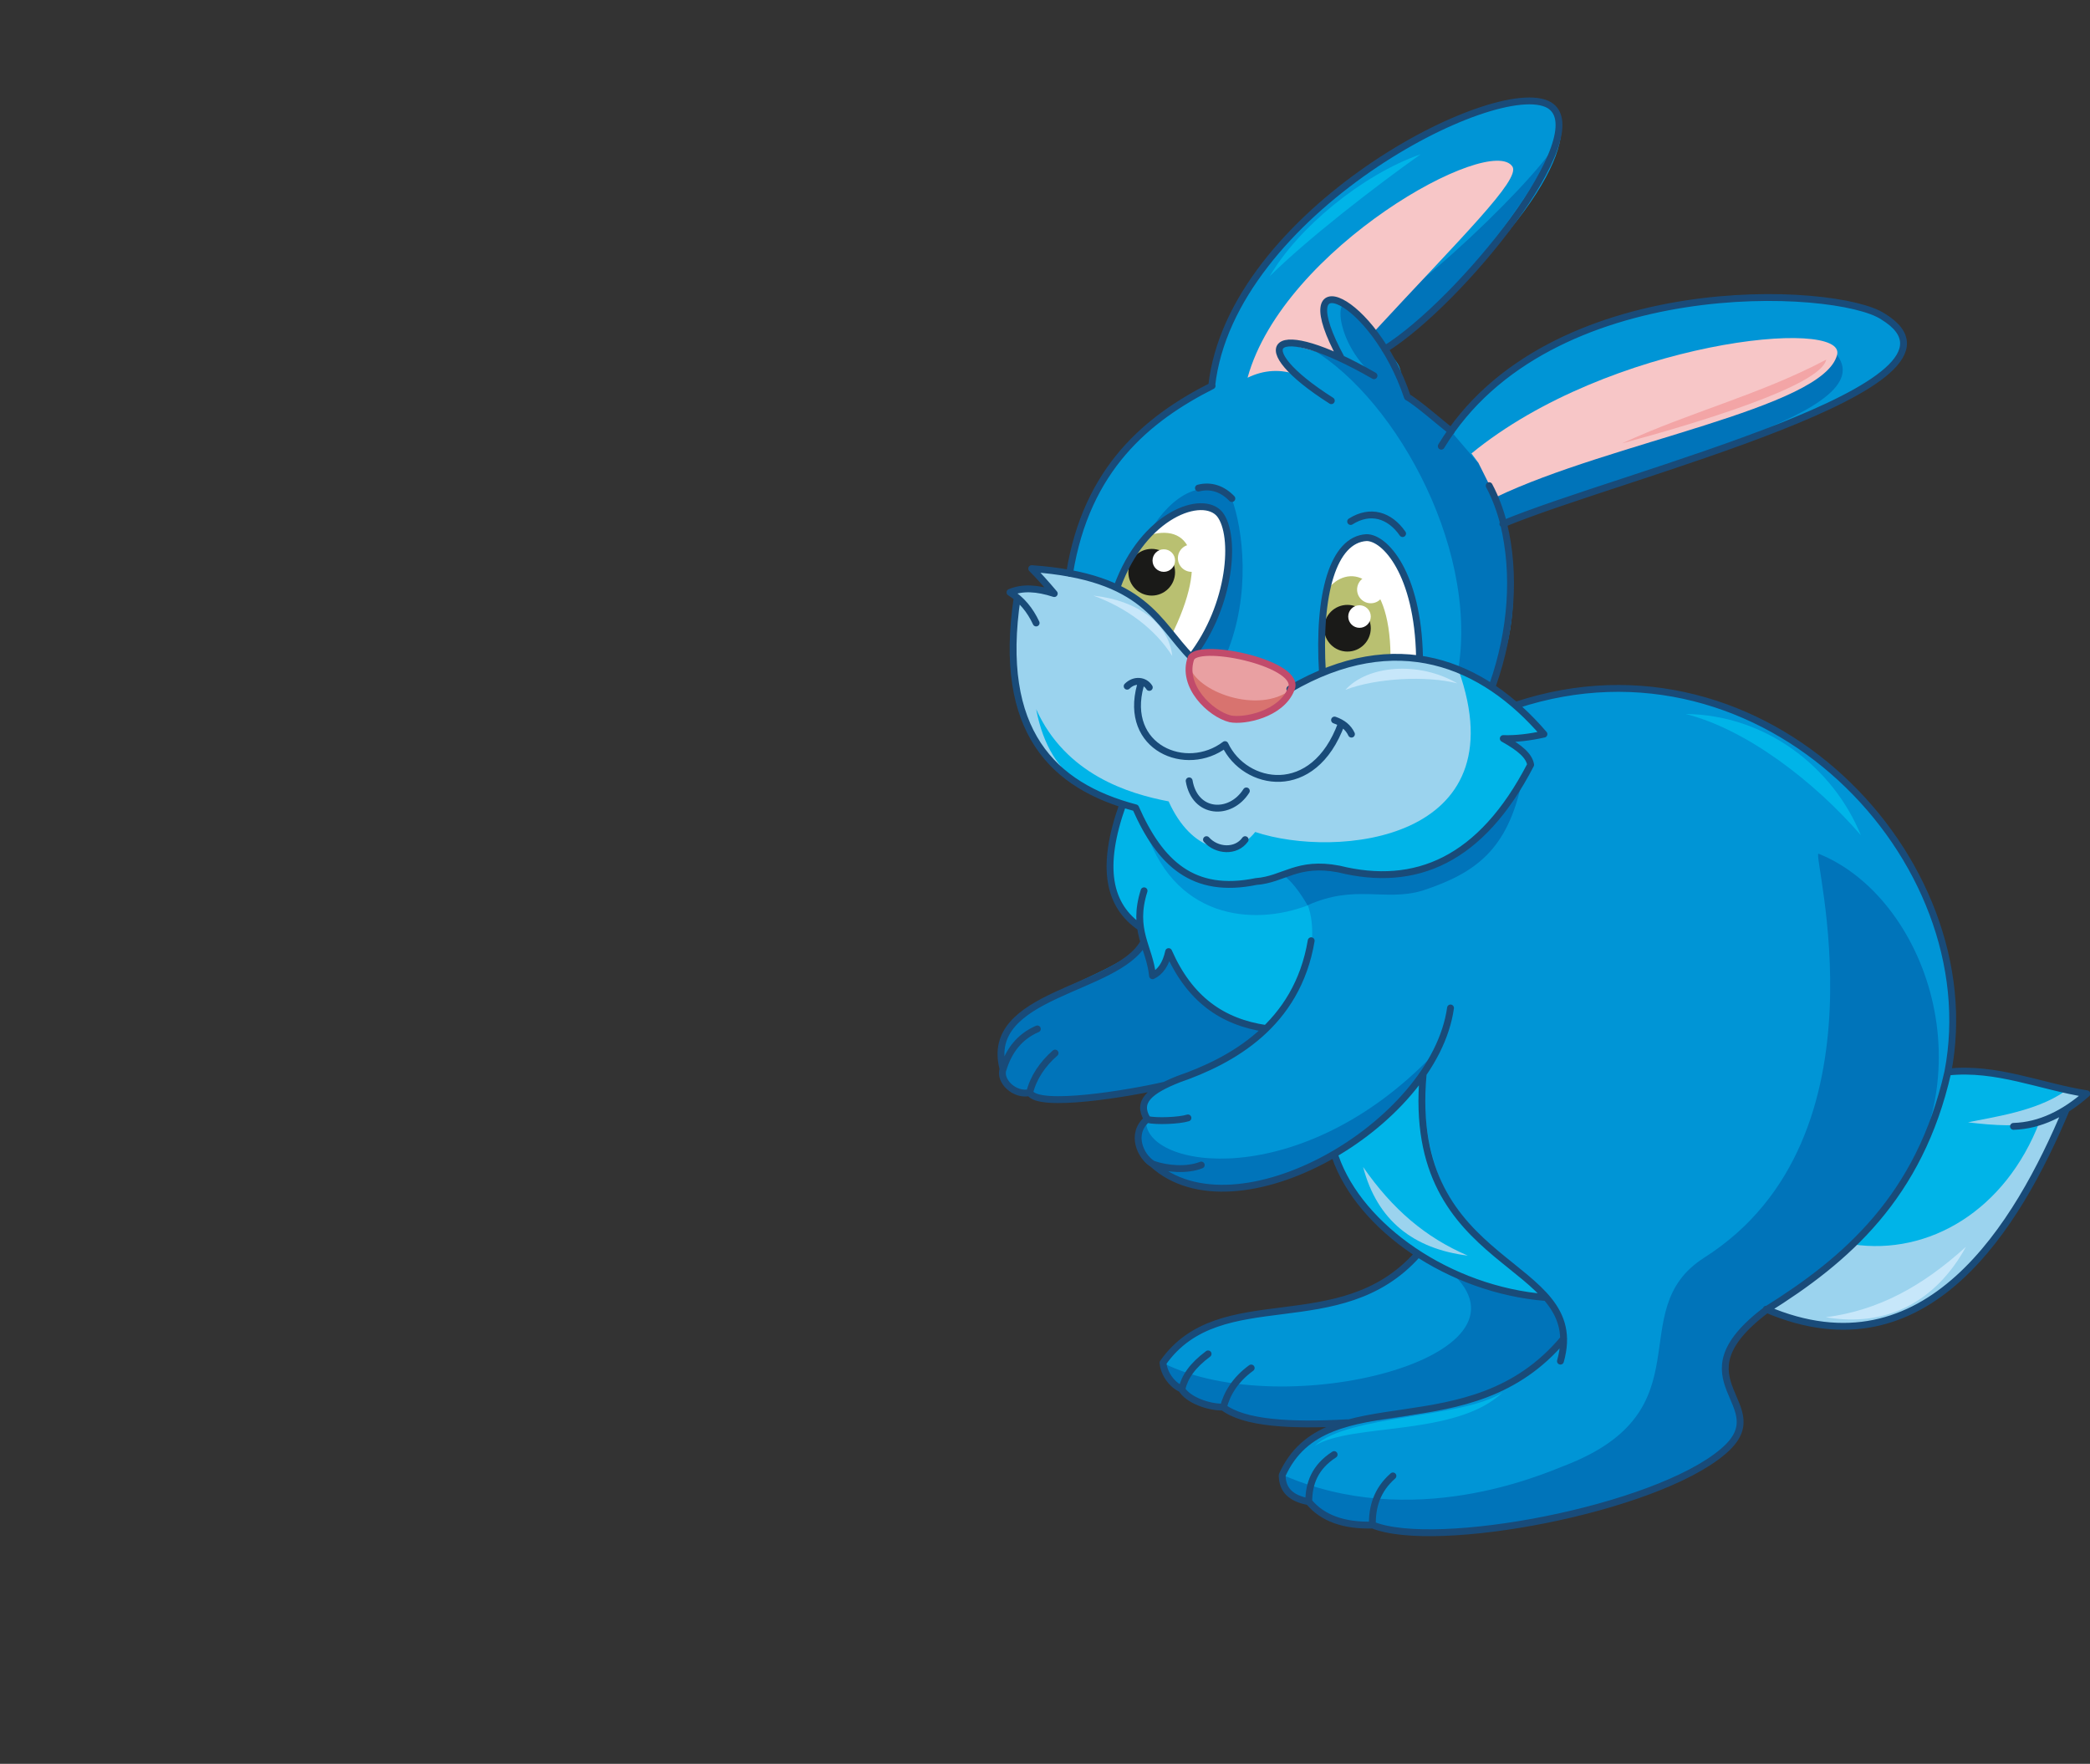 <?xml version="1.0" encoding="utf-8"?>
<!-- Generator: Adobe Illustrator 21.1.0, SVG Export Plug-In . SVG Version: 6.00 Build 0)  -->
<svg version="1.1" id="Layer_1" xmlns="http://www.w3.org/2000/svg" xmlns:xlink="http://www.w3.org/1999/xlink" x="0px" y="0px"
	 viewBox="0 0 519 438" style="enable-background:new 0 0 519 438;" xml:space="preserve">
<rect x="0" y="0" width="519" height="438" fill="#333333" stroke="none"/>
<style type="text/css">
	.st0{fill-rule:evenodd;clip-rule:evenodd;fill:#0074BA;}
	.st1{fill-rule:evenodd;clip-rule:evenodd;fill:#00B4E8;}
	.st2{fill-rule:evenodd;clip-rule:evenodd;fill:#0095D6;}
	.st3{fill-rule:evenodd;clip-rule:evenodd;fill:#9BD3EE;}
	.st4{fill-rule:evenodd;clip-rule:evenodd;fill:#FFFFFF;}
	.st5{fill-rule:evenodd;clip-rule:evenodd;fill:#B9C071;}
	.st6{fill-rule:evenodd;clip-rule:evenodd;fill:#F7C6C7;}
	.st7{fill-rule:evenodd;clip-rule:evenodd;fill:#E9A0A2;}
	.st8{fill-rule:evenodd;clip-rule:evenodd;fill:#D8736F;}
	.st9{fill-rule:evenodd;clip-rule:evenodd;fill:#1A1A18;}
	.st10{fill:none;stroke:#194B79;stroke-width:1.702;stroke-linecap:round;stroke-linejoin:round;stroke-miterlimit:22.926;}
	.st11{fill-rule:evenodd;clip-rule:evenodd;fill:#F3A5A6;}
	.st12{fill:none;stroke:#C14B6B;stroke-width:1.702;stroke-linecap:round;stroke-linejoin:round;stroke-miterlimit:22.926;}
	.st13{fill-rule:evenodd;clip-rule:evenodd;fill:#C7E7FA;}
</style>
<path class="st0" d="M249.1,265.4c-1.5,3.3,3.2,6.6,6.6,5.9c7.3,3.9,20.8,0.6,33.4-1.8c10.2-3,19-7.3,25.1-14l9.2-13.2l-39.4-8.4
	C276.9,243.7,243.1,248.2,249.1,265.4z"/>
<path class="st1" d="M384,322.2l-25.5-66.6l-33.5,18.8l6.7,12.8C337.8,304.8,359.9,320.3,384,322.2z"/>
<path class="st1" d="M332.6,215.9l-53.8-16.2c-4.9,14.8-3.5,25,4.4,30.5l3,12l2.7-2.5l1.4-3.5c4.4,11.6,13.4,17.4,24.8,19.2
	l23.5-6.4L332.6,215.9z"/>
<path class="st2" d="M332.6,215.9L284,204.5c6.9,23.9,27.3,25.5,40.8,20.3L332.6,215.9z"/>
<path class="st3" d="M438.6,325.2l45-59l22.2,2.7l12.3,2.7l-5.1,3.8C501.1,304.2,478.4,342.2,438.6,325.2z"/>
<path class="st1" d="M483.7,266.2c11.6-0.4,20.1,1.9,28.9,4.9c-7.1,4.9-17.8,6.3-23.9,7.6c6.7,0.8,13,1.2,17.8-0.2
	c-8.5,22.1-27.5,33.3-46.4,30.5C472.5,296.4,478.1,288.4,483.7,266.2z"/>
<path class="st2" d="M301,95.8c-14.2,6.6-30.7,21.5-35.4,46.6l53.2,74.9c5.9,4,7.4,9.8,7,16.3c-3.1,20.8-17.4,28.9-30.5,33.5
	c-8.4,2.7-13,4.6-10.5,11.1c-4.1,3.6-1.4,8.7,1.7,10.8c2,1.6,1.7,3.3,7.7,4.5c14.8,4.4,44-3.8,59.4-27.2
	c-1,40.9,22.1,43.3,30.6,55.9c-11-1-21.7-4.2-31.9-10.6c-18.8,21-47,5.9-63.2,26.9c0,2.8,1.5,5,4.6,6.5c3.6,3.6,7,4.7,10.3,4.5
	c4.3,4,15.3,4.9,30.9,3.9c-9.3,3.4-14.8,7.7-16.4,12.9c0.5,5.1,3.1,6.6,6.6,6.6c4.2,4.9,9.9,5.8,15.9,5.8
	c28.9,6.1,67.9-4.6,86.9-18.2c4.6-3.1,6.1-8.3,0.8-18.6c-1.5-5.2,1.9-10.8,10.1-16.7c23.1-14.1,40.4-32.1,45-59
	c9.2-68.6-58.7-108-107.2-91.1l-5.8-5.1c5.2-11.3,6.6-24.4,2.7-39.9c33.6-11.7,122.2-36.2,94.3-51.4c-14-6.1-77.4-11.4-107.3,28.5
	l-10.9-8.5c-3-7.7,0-6.3-5.6-12c44.8-36.4,47.9-57.1,40.8-60.6C370.1,17.3,302.3,57.6,301,95.8z"/>
<path class="st0" d="M384,322.2l2.7,4.1l1.5,6.1c-21.9,26.2-80.1,23.1-84.4,17.1c-3.3,0.1-6.7-0.9-10.3-4.5
	c-3.1-1.5-4.7-3.7-4.6-6.5c30,15,95-1.5,71.3-22.7C367.3,318.8,373,321.2,384,322.2z M356,261.8l-2.7,7.3c0-0.9,0-1.8,0-2.8
	c-15.2,23.4-51,35.5-65.9,23.9c-6-1.2-5.4-10.1-2.8-11.9C284.2,290.2,322.9,296.4,356,261.8z M467.6,300.6c27.1-33,10.5-78-16-88.6
	c-1.9-0.7,18.7,70.4-28.4,100.3c-20.7,13.2,1.2,37.9-34.8,51.7c-5.4,2.1-37.7,16.4-70,2.2c0.5,5.1,3.1,6.6,6.6,6.6
	c4.2,4.9,9.9,5.8,15.9,5.8c28.9,6.1,67.9-4.6,86.9-18.2c4.6-3.1,6.1-8.3,0.8-18.6c-1.5-5.2,1.9-10.8,10.1-16.7l13.1-8.9l8.3-7.1
	L467.6,300.6z M337.1,78.1c-6.1-8.7-6.3,6.4,4,15.1l-8-4.2l-9.5-3.5c21.4,10.9,43.7,49.5,38.5,80.9l-47,17.5l-10.6-21.3
	c6.3-15.1,4.1-31.3,1.4-38.7c-8.1-6.7-16.7,1.1-21.1,9.4l14.3,31.7l-11.2,29.1l88.6-19l-5.8-5.1c5.2-11.3,6.6-24.4,2.7-39.9
	c27.4-13.4,94.7-26.3,82.8-41.9c-4.2-3.1-66.4,3.7-89.2,26.7l-9-10.5l-8.5-5.7l-5.6-12c23-16.8,39.4-44.2,42.7-51.3
	C380.5,46.1,341.1,83.2,337.1,78.1z"/>
<path class="st0" d="M377.9,194.3l-59.2,23c2.1,1.6,4,4.1,6,7.5c11.8-5.3,19.1-0.9,28.4-3.6C366.9,216.7,374.3,210.7,377.9,194.3z"
	/>
<path class="st3" d="M320.6,171.2c1.5-4.9-17.6-11.2-24.8-7.9c-4.8-5.5-4.5-18.7-39.6-22l5.6,6.2l-5.5-1.1l-5.5,0.8l1.8,1.4
	c-5,33.2,8.9,46.8,29.4,52.2c6.1,13.8,14.3,21.5,29.9,18.3c6.9-0.5,10.2-5.1,20.6-3.1c19,4.7,35.3-2.1,47.6-25.9
	c-0.4-2.2-2.5-4.1-6.8-6.5c3.1,0.1,6.5-0.3,10.1-1.1C368.6,164.9,347,155.7,320.6,171.2z"/>
<path class="st4" d="M328.4,167.2c7.6-3.5,15.5-5.4,24.2-4c-0.4-20.7-8.6-29.7-13.2-29.6C331.2,134.1,327.3,147.4,328.4,167.2z"/>
<path class="st1" d="M377.8,176.3l5.9,6.1l-10.1,1.1l4,2.6l2.7,3.8c-16.9,32.1-36.1,28.5-53.1,25.4l-8.4,1.9
	c-7.5,3-20.2,3.8-25.3-1.2l-6.7-6.9l-4.6-8.5c-9.3-3.2-21.3-5.7-24.9-24.5c7.3,16.2,22.9,21,32.9,22.9c5.6,12.5,15.8,14.8,21.5,7.6
	c20.1,6.7,65.6,2.4,50.5-40.2C367.9,169,370.9,170.2,377.8,176.3z"/>
<path class="st5" d="M345.3,162.8l-7.6,1.1l-9.3,3.2l0.3-15.2l0.8-5.3C334.4,139.8,345.1,141.7,345.3,162.8z"/>
<path class="st6" d="M371.4,123.5l-4.3-8.6l-1.7-2.3c34.2-28,93.2-33.9,90.8-24.5C452.9,101.4,399.8,109.8,371.4,123.5z"/>
<path class="st6" d="M341.1,82.5c-14.8-15.3-13.9-5.3-7.9,6.5l-14.8-4l-0.5,2.8l4.3,5.3c-4.1-1.5-8.3-1.3-12.4,0.7
	c8.9-32.3,60.5-60.8,65.8-52.4C377.5,44.7,363.2,58.6,341.1,82.5z"/>
<path class="st7" d="M320.6,171.2c3.1-6.2-22.1-11.8-24.8-7.9c-2.6,7,4.8,14,9.7,15.2C308.9,179.2,318.1,177.4,320.6,171.2z"/>
<path class="st8" d="M320.6,171.2c-8,6.3-23.7,0.6-25.3-6C298.7,181.5,310.9,182.4,320.6,171.2z"/>
<path class="st4" d="M277.4,145.7c5.7,1.4,12.2,11.6,18.4,17.5c10-12.9,11.2-30.3,7.1-35.5C298.7,122.6,284,127.6,277.4,145.7z"/>
<path class="st5" d="M290.7,158.2c-4.2-4.9-8.6-9.4-13.3-12.5l4-8.2l3.3-4.4C295.3,129.5,300.7,138.2,290.7,158.2z"/>
<ellipse class="st9" cx="334.6" cy="156" rx="5.8" ry="5.8"/>
<circle class="st9" cx="286" cy="142.1" r="5.8"/>
<circle class="st4" cx="337.6" cy="153.1" r="2.8"/>
<circle class="st4" cx="340.4" cy="146.4" r="3.4"/>
<circle class="st4" cx="295.9" cy="138.6" r="3.4"/>
<circle class="st4" cx="289" cy="139.2" r="2.8"/>
<path class="st10" d="M325,372.9c0-4.5,1.5-8.6,6.3-11.7 M303.8,349.5c0.8-3.3,2.9-6.9,6.9-9.8 M293.5,344.9c0.7-3,2.6-5.8,6.5-8.7
	 M305.9,123.8c-2.3-2.4-5.2-3.4-8.3-2.6 M309.5,196.4c-4,6.3-12.8,5.8-14.2-2.5 M333.1,179.7c-6.9,18.9-24,15.6-28.9,5.2
	c-9.6,7.3-25.3,0.8-21-14.7 M265.6,142.4c4.2-26.1,19.4-38.5,35.4-46.6 M343.9,86.7c18.8-11.7,52.6-53.6,40.8-60.6
	c-12.9-7.5-79,26.6-83.8,69.7 M357.9,110.8c26.4-43.6,98.3-39.8,109.7-32.2c27.7,16.9-65.2,39.3-94.4,51.5 M360.4,107.1
	c-2.1-1.6-8.5-7.2-10.9-8.5c-8.4-25-30-34.5-16.4-9.6 M370.7,170c4.7-13.4,5.7-27.5,2.7-39.9c-0.8-3.2-2-6.5-3.6-9.5 M376.5,175.1
	c61.7-20.4,117.4,38.2,107.2,91.1c-7,31-25.3,46.7-45,59c-23.8,17.9,3.2,23.5-10.9,35.3c-17,14.4-71.3,24.5-86.9,18.2
	c-7.2,0.2-12.5-1.7-15.9-5.8c-4.4-0.8-6.6-2.9-6.6-6.6c10.9-24.2,46.5-5.8,69.9-33.9 M352,311.5c-19.3,21.7-48.9,6.6-63.2,26.9
	c0.2,2.6,2.2,5.5,4.6,6.5c1.6,2.8,6.9,4.6,10.3,4.5c5.2,4,16.6,4.7,30.9,3.9 M331.6,287.3c6.1,17.5,28.3,33,52.3,34.9 M387.5,338
	c7.3-25.8-38.6-21.7-34.1-71.2 M360.2,250.3c-4.1,29.2-53.4,57.5-74,38.7c-3-1.8-5.6-7.5-1.3-11.1c-2.7-4.4,0.7-7.1,7.7-9.9
	c13.3-4.6,29.5-13.5,33-34.4 M285,278c2.1,0.5,7.8,0.3,10-0.4 M286.4,289.1c3.4,1.2,8.4,1.6,11.9,0.2 M295.8,163.2
	c10-12.9,11.2-30.3,7.1-35.5c-4.2-5.1-18.9-0.1-25.5,18.1 M284.1,221.2c-3.1,9.8,1.4,14,2.1,21.1c1.9-0.9,3.3-2.8,4-6
	c5.2,11.8,13.3,17.5,24.2,19.1 M278.8,199.8c-5.6,15.7-3.5,25.1,4.4,30.5 M255.7,271.3c2.1,4,24.8,0.2,33.4-1.8 M249.1,265.4
	c-1.1,3.1,3,6.8,6.6,5.9c0.9-3.7,3.2-7.1,6.3-9.8 M257.6,255.5c-4.4,1.9-7.1,5.4-8.5,10c-5.1-18.9,28.2-19.4,34.9-31.5 M309.2,208.5
	c-2.3,3.2-7.1,2.8-9.6,0 M352.5,163.1c-0.4-20.7-8.6-29.7-13.2-29.6c-8.2,0.5-12.1,13.9-10.9,33.6 M348.3,132.5
	c-3.2-4.6-8-6.1-12.9-3 M341.2,93.3c-25.7-14.8-32-7.4-10.6,6.2 M252.6,148.4c-5,33.2,8.9,46.8,29.4,52.2
	c6.1,13.8,14.3,21.5,29.9,18.3c6.9-0.5,10.2-5.1,20.6-3.1c19,4.7,35.3-2.1,47.6-25.9c-0.4-2.2-2.5-4.1-6.8-6.5
	c3.1,0.1,6.5-0.3,10.1-1.1c-15.1-17.6-36.6-26.6-63.1-11.2 M513.1,275.5c-12,28.6-34.6,66.7-74.5,49.6 M483.7,266.2
	c12.1-1.3,23,3.6,34.5,5.4c-5.6,4.9-11.6,7.9-18.2,8.1 M295.8,163.2c-8.4-8.5-11.3-20-39.6-22c1.6,1.6,3.5,3.7,5.6,6.2
	c-4.3-1.4-7.9-1.6-11-0.3c2.9,1.8,5,4.4,6.5,7.6 M279.9,170.4c1.8-1.8,4.4-1.5,5.5,0.3 M335.6,182.3c-0.8-1.7-2.2-2.8-4.2-3.5
	 M340.8,378.7c-0.1-4.4,1.1-8.7,5.1-12.2"/>
<path class="st11" d="M402.8,110.1c16.6-7.7,34.3-12.1,50.7-20.8C452.1,95.9,420.9,105.2,402.8,110.1z"/>
<path class="st1" d="M373.1,345.8c-10.1,6.5-38.1,5.4-46.6,13.2C335.7,353.3,361.5,356.8,373.1,345.8z M315.3,68.6
	c9.4-9.3,26.2-22.3,37.5-30.3C338.2,43.4,322.3,56.6,315.3,68.6z M418.6,177.3c15.1,3.8,32,16.8,43.5,30.1
	C455.1,190.3,438.3,177.5,418.6,177.3z"/>
<path class="st3" d="M364.5,311.8c-10.5-4.5-18.7-11.5-26-22C342,303.1,351,310.1,364.5,311.8z"/>
<path class="st12" d="M320.6,171.2c3.1-6.2-22.1-11.8-24.8-7.9c-2.6,7,4.8,14,9.7,15.2C308.9,179.2,318.1,177.4,320.6,171.2"/>
<path class="st13" d="M361.9,169.7c-7.7-2-20.3-1.3-27.8,1.6C339.6,165.2,352.3,164.1,361.9,169.7z M453.4,327.1
	c13-1.7,23.9-7.6,34.8-17.5C480.8,323.1,468.6,329.7,453.4,327.1z M271.5,147.9c8.2,3,15.3,8.2,19.6,15
	C290.2,154.8,282.5,149.1,271.5,147.9z"/>
</svg>
